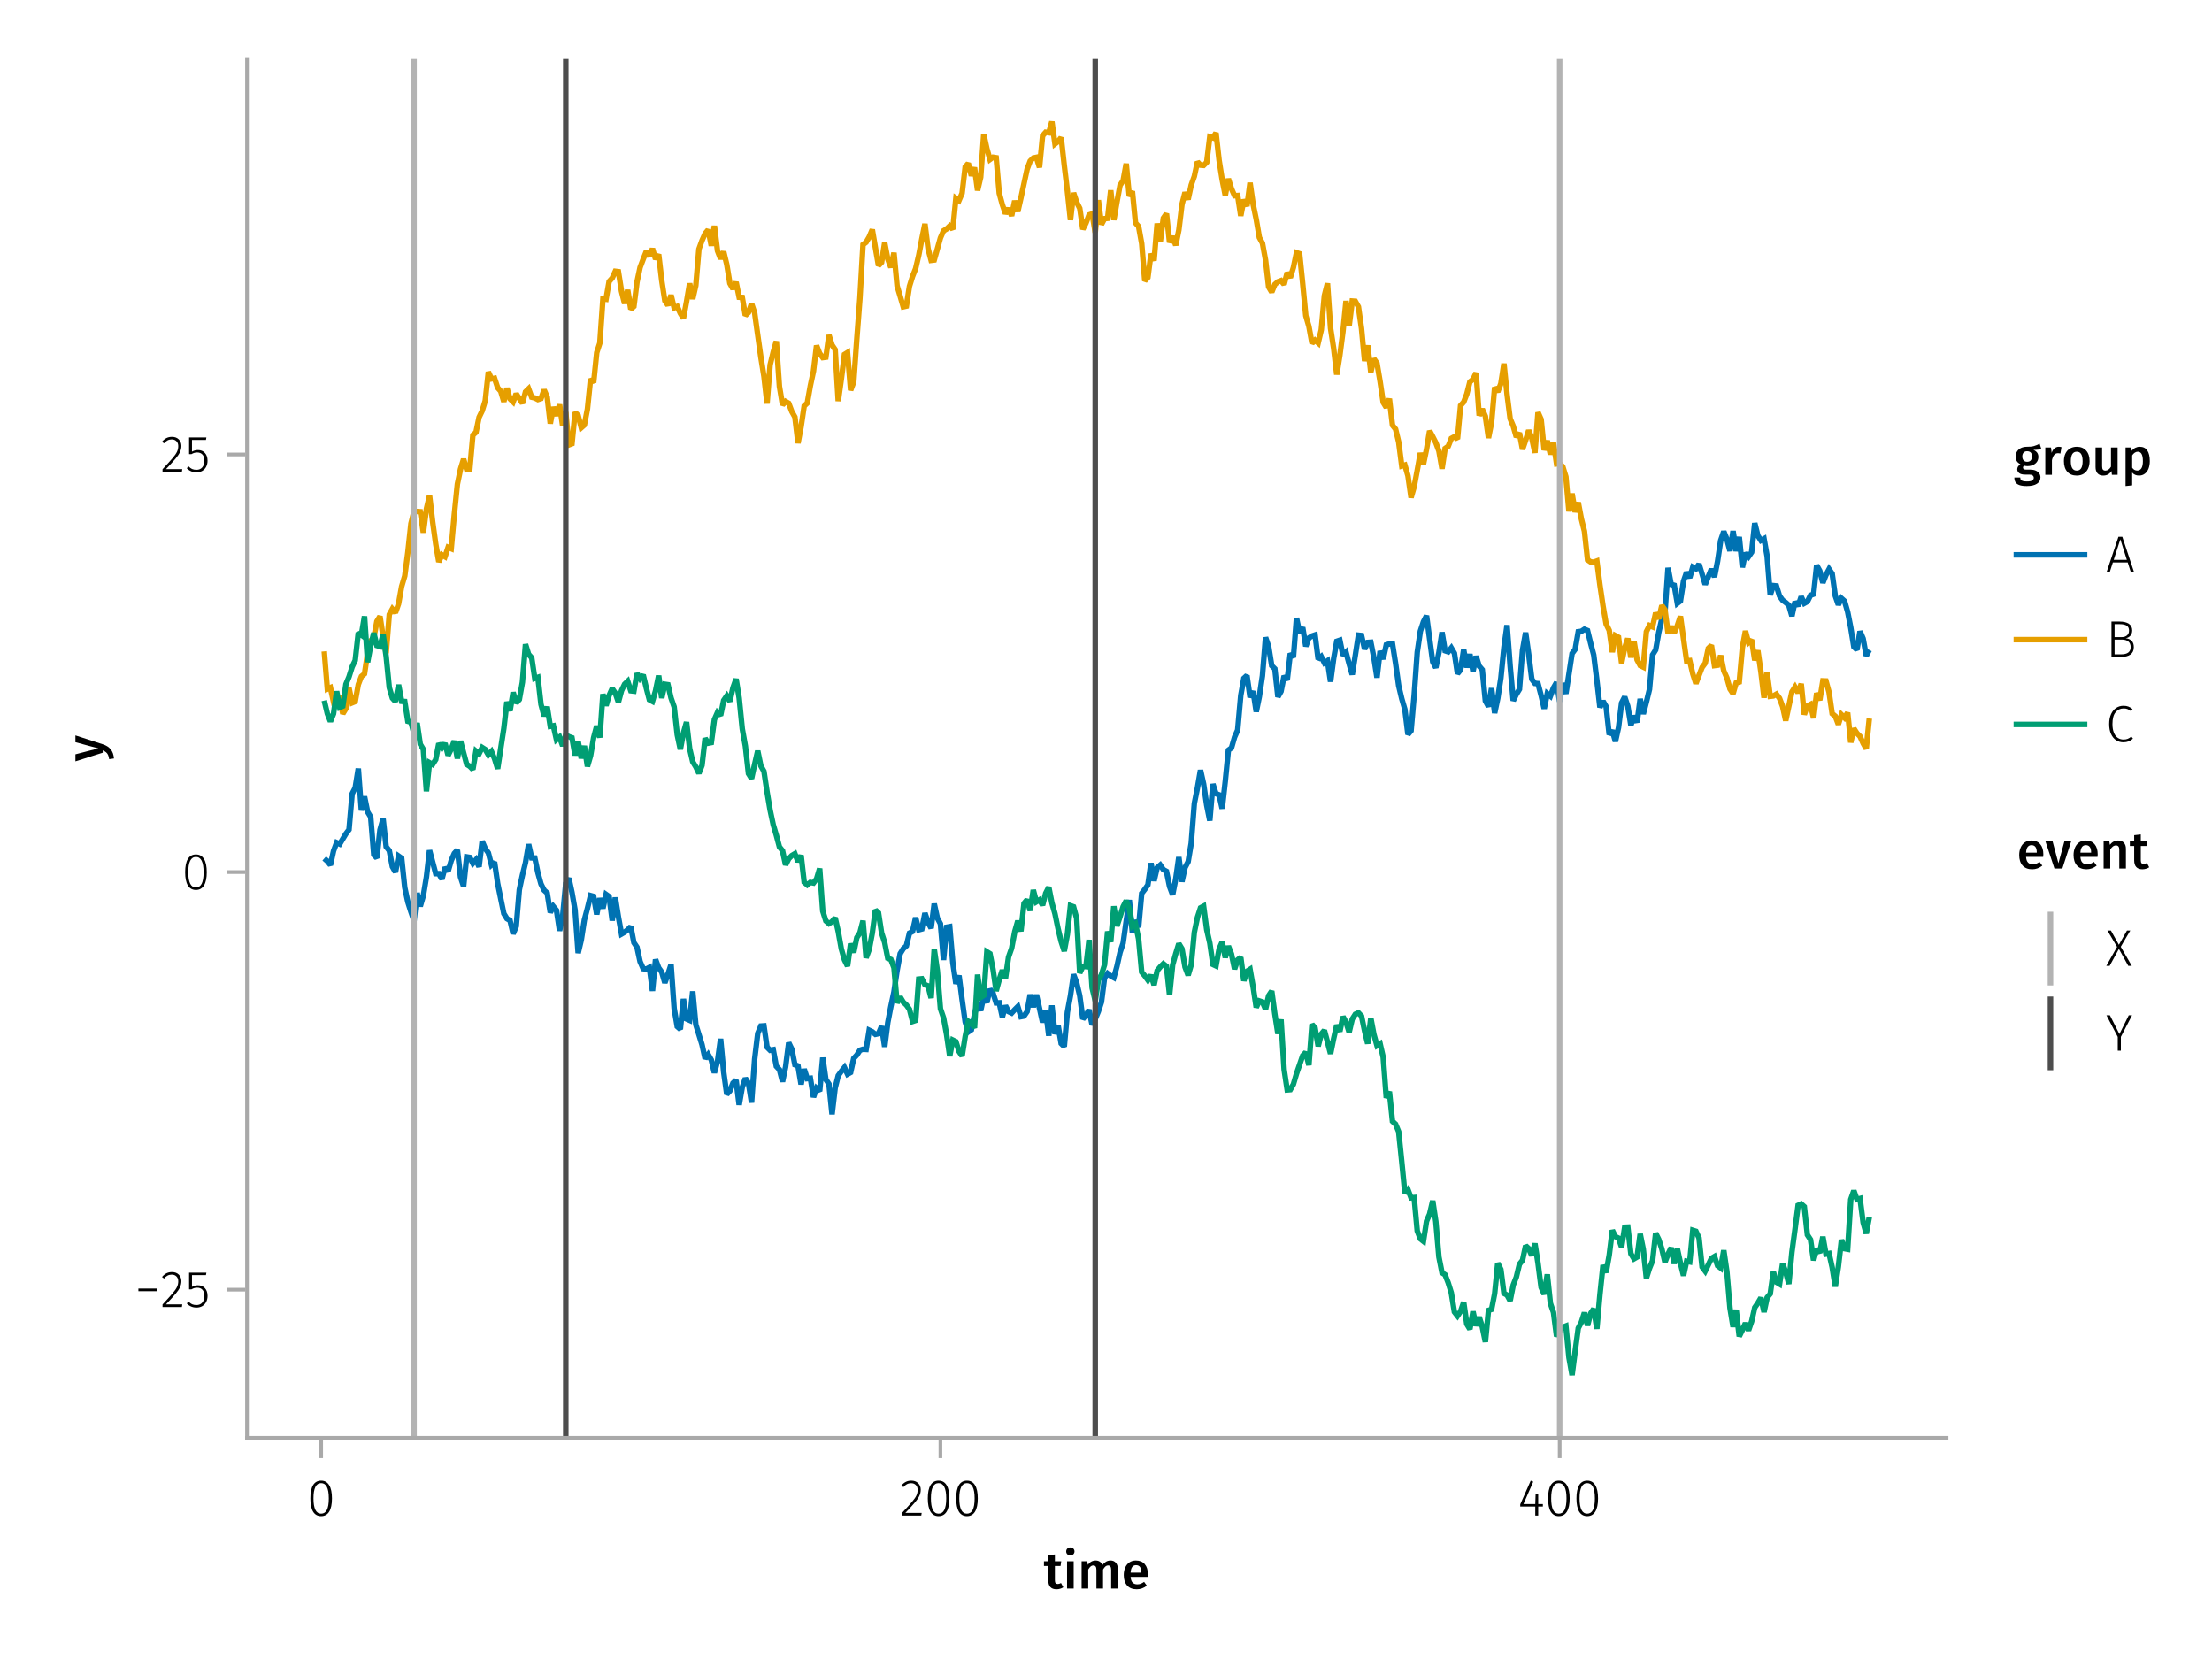<?xml version="1.0" encoding="UTF-8"?>
<svg xmlns="http://www.w3.org/2000/svg" xmlns:xlink="http://www.w3.org/1999/xlink" width="600" height="450" viewBox="0 0 600 450">
<defs>
<g>
<g id="glyph-0-0-f1436cb6">
<path d="M 5.312 -0.344 C 5.051 -0.156 4.758 -0.02 4.438 0.062 C 4.125 0.156 3.797 0.203 3.453 0.203 C 2.723 0.203 2.172 0 1.797 -0.406 C 1.422 -0.812 1.234 -1.414 1.234 -2.219 L 1.234 -6.125 L 0.062 -6.125 L 0.062 -7.406 L 1.234 -7.406 L 1.234 -9.047 L 3.031 -9.25 L 3.031 -7.406 L 4.75 -7.406 L 4.562 -6.125 L 3.031 -6.125 L 3.031 -2.25 C 3.031 -1.883 3.094 -1.625 3.219 -1.469 C 3.344 -1.312 3.539 -1.234 3.812 -1.234 C 4.082 -1.234 4.375 -1.32 4.688 -1.5 Z M 5.312 -0.344 "/>
</g>
<g id="glyph-1-0-f1436cb6">
<path d="M 2.875 -7.406 L 2.875 0 L 1.078 0 L 1.078 -7.406 Z M 1.969 -11.156 C 2.301 -11.156 2.57 -11.051 2.781 -10.844 C 2.988 -10.633 3.094 -10.375 3.094 -10.062 C 3.094 -9.758 2.988 -9.504 2.781 -9.297 C 2.57 -9.086 2.301 -8.984 1.969 -8.984 C 1.633 -8.984 1.363 -9.086 1.156 -9.297 C 0.945 -9.504 0.844 -9.758 0.844 -10.062 C 0.844 -10.375 0.945 -10.633 1.156 -10.844 C 1.363 -11.051 1.633 -11.156 1.969 -11.156 Z M 1.969 -11.156 "/>
</g>
<g id="glyph-2-0-f1436cb6">
<path d="M 8.938 -7.609 C 9.531 -7.609 10.004 -7.406 10.359 -7 C 10.711 -6.594 10.891 -6.047 10.891 -5.359 L 10.891 0 L 9.094 0 L 9.094 -5.078 C 9.094 -5.867 8.82 -6.266 8.281 -6.266 C 8 -6.266 7.75 -6.172 7.531 -5.984 C 7.32 -5.805 7.109 -5.531 6.891 -5.156 L 6.891 0 L 5.094 0 L 5.094 -5.078 C 5.094 -5.867 4.82 -6.266 4.281 -6.266 C 3.988 -6.266 3.734 -6.172 3.516 -5.984 C 3.305 -5.805 3.094 -5.531 2.875 -5.156 L 2.875 0 L 1.078 0 L 1.078 -7.406 L 2.625 -7.406 L 2.766 -6.438 C 3.328 -7.219 4.039 -7.609 4.906 -7.609 C 5.344 -7.609 5.719 -7.5 6.031 -7.281 C 6.344 -7.062 6.566 -6.758 6.703 -6.375 C 7.004 -6.77 7.332 -7.07 7.688 -7.281 C 8.051 -7.5 8.469 -7.609 8.938 -7.609 Z M 8.938 -7.609 "/>
</g>
<g id="glyph-2-1-f1436cb6">
<path d="M 7.156 -3.875 C 7.156 -3.781 7.141 -3.539 7.109 -3.156 L 2.469 -3.156 C 2.52 -2.438 2.703 -1.922 3.016 -1.609 C 3.336 -1.297 3.758 -1.141 4.281 -1.141 C 4.613 -1.141 4.922 -1.191 5.203 -1.297 C 5.492 -1.41 5.801 -1.582 6.125 -1.812 L 6.875 -0.781 C 6.051 -0.125 5.133 0.203 4.125 0.203 C 3 0.203 2.129 -0.141 1.516 -0.828 C 0.91 -1.516 0.609 -2.457 0.609 -3.656 C 0.609 -4.406 0.738 -5.082 1 -5.688 C 1.258 -6.289 1.633 -6.758 2.125 -7.094 C 2.625 -7.438 3.211 -7.609 3.891 -7.609 C 4.93 -7.609 5.734 -7.281 6.297 -6.625 C 6.867 -5.969 7.156 -5.051 7.156 -3.875 Z M 5.375 -4.391 C 5.375 -5.691 4.895 -6.344 3.938 -6.344 C 3.5 -6.344 3.156 -6.18 2.906 -5.859 C 2.656 -5.535 2.508 -5.02 2.469 -4.312 L 5.375 -4.312 Z M 5.375 -4.391 "/>
</g>
<g id="glyph-3-0-f1436cb6">
<path d="M 3.844 -9.469 C 4.812 -9.469 5.539 -9.055 6.031 -8.234 C 6.531 -7.422 6.781 -6.223 6.781 -4.641 C 6.781 -3.078 6.531 -1.883 6.031 -1.062 C 5.531 -0.25 4.801 0.156 3.844 0.156 C 2.883 0.156 2.156 -0.25 1.656 -1.062 C 1.164 -1.883 0.922 -3.082 0.922 -4.656 C 0.922 -6.238 1.164 -7.438 1.656 -8.25 C 2.156 -9.062 2.883 -9.469 3.844 -9.469 Z M 3.844 -8.797 C 2.457 -8.797 1.766 -7.414 1.766 -4.656 C 1.766 -1.895 2.457 -0.516 3.844 -0.516 C 4.531 -0.516 5.047 -0.848 5.391 -1.516 C 5.742 -2.191 5.922 -3.234 5.922 -4.641 C 5.922 -6.055 5.742 -7.102 5.391 -7.781 C 5.047 -8.457 4.531 -8.797 3.844 -8.797 Z M 3.844 -8.797 "/>
</g>
<g id="glyph-4-0-f1436cb6">
<path d="M 3.156 -9.469 C 3.938 -9.469 4.555 -9.238 5.016 -8.781 C 5.484 -8.32 5.719 -7.734 5.719 -7.016 C 5.719 -6.41 5.586 -5.844 5.328 -5.312 C 5.078 -4.781 4.68 -4.195 4.141 -3.562 C 3.609 -2.926 2.742 -1.977 1.547 -0.719 L 5.969 -0.719 L 5.859 0 L 0.609 0 L 0.609 -0.688 C 1.879 -2.051 2.789 -3.062 3.344 -3.719 C 3.906 -4.375 4.301 -4.941 4.531 -5.422 C 4.758 -5.898 4.875 -6.414 4.875 -6.969 C 4.875 -7.52 4.711 -7.957 4.391 -8.281 C 4.066 -8.613 3.641 -8.781 3.109 -8.781 C 2.68 -8.781 2.301 -8.691 1.969 -8.516 C 1.633 -8.336 1.316 -8.07 1.016 -7.719 L 0.469 -8.141 C 0.832 -8.586 1.234 -8.922 1.672 -9.141 C 2.109 -9.359 2.602 -9.469 3.156 -9.469 Z M 3.156 -9.469 "/>
</g>
<g id="glyph-4-1-f1436cb6">
<path d="M 3.844 -9.469 C 4.812 -9.469 5.539 -9.055 6.031 -8.234 C 6.531 -7.422 6.781 -6.223 6.781 -4.641 C 6.781 -3.078 6.531 -1.883 6.031 -1.062 C 5.531 -0.25 4.801 0.156 3.844 0.156 C 2.883 0.156 2.156 -0.25 1.656 -1.062 C 1.164 -1.883 0.922 -3.082 0.922 -4.656 C 0.922 -6.238 1.164 -7.438 1.656 -8.25 C 2.156 -9.062 2.883 -9.469 3.844 -9.469 Z M 3.844 -8.797 C 2.457 -8.797 1.766 -7.414 1.766 -4.656 C 1.766 -1.895 2.457 -0.516 3.844 -0.516 C 4.531 -0.516 5.047 -0.848 5.391 -1.516 C 5.742 -2.191 5.922 -3.234 5.922 -4.641 C 5.922 -6.055 5.742 -7.102 5.391 -7.781 C 5.047 -8.457 4.531 -8.797 3.844 -8.797 Z M 3.844 -8.797 "/>
</g>
<g id="glyph-5-0-f1436cb6">
<path d="M 3.844 -9.469 C 4.812 -9.469 5.539 -9.055 6.031 -8.234 C 6.531 -7.422 6.781 -6.223 6.781 -4.641 C 6.781 -3.078 6.531 -1.883 6.031 -1.062 C 5.531 -0.25 4.801 0.156 3.844 0.156 C 2.883 0.156 2.156 -0.25 1.656 -1.062 C 1.164 -1.883 0.922 -3.082 0.922 -4.656 C 0.922 -6.238 1.164 -7.438 1.656 -8.25 C 2.156 -9.062 2.883 -9.469 3.844 -9.469 Z M 3.844 -8.797 C 2.457 -8.797 1.766 -7.414 1.766 -4.656 C 1.766 -1.895 2.457 -0.516 3.844 -0.516 C 4.531 -0.516 5.047 -0.848 5.391 -1.516 C 5.742 -2.191 5.922 -3.234 5.922 -4.641 C 5.922 -6.055 5.742 -7.102 5.391 -7.781 C 5.047 -8.457 4.531 -8.797 3.844 -8.797 Z M 3.844 -8.797 "/>
</g>
<g id="glyph-6-0-f1436cb6">
<path d="M 6.766 -3.125 L 6.766 -2.453 L 5.5 -2.453 L 5.5 0 L 4.703 0 L 4.703 -2.453 L 0.625 -2.453 L 0.625 -3.047 L 3.469 -9.469 L 4.156 -9.188 L 1.5 -3.125 L 4.703 -3.125 L 4.797 -5.859 L 5.5 -5.859 L 5.5 -3.125 Z M 6.766 -3.125 "/>
</g>
<g id="glyph-6-1-f1436cb6">
<path d="M 3.844 -9.469 C 4.812 -9.469 5.539 -9.055 6.031 -8.234 C 6.531 -7.422 6.781 -6.223 6.781 -4.641 C 6.781 -3.078 6.531 -1.883 6.031 -1.062 C 5.531 -0.25 4.801 0.156 3.844 0.156 C 2.883 0.156 2.156 -0.25 1.656 -1.062 C 1.164 -1.883 0.922 -3.082 0.922 -4.656 C 0.922 -6.238 1.164 -7.438 1.656 -8.25 C 2.156 -9.062 2.883 -9.469 3.844 -9.469 Z M 3.844 -8.797 C 2.457 -8.797 1.766 -7.414 1.766 -4.656 C 1.766 -1.895 2.457 -0.516 3.844 -0.516 C 4.531 -0.516 5.047 -0.848 5.391 -1.516 C 5.742 -2.191 5.922 -3.234 5.922 -4.641 C 5.922 -6.055 5.742 -7.102 5.391 -7.781 C 5.047 -8.457 4.531 -8.797 3.844 -8.797 Z M 3.844 -8.797 "/>
</g>
<g id="glyph-6-2-f1436cb6">
<path d="M 7.125 -9.594 L 4.094 -3.75 L 4.094 0 L 3.25 0 L 3.25 -3.734 L 0.188 -9.594 L 1.125 -9.594 L 3.703 -4.5 L 6.234 -9.594 Z M 7.125 -9.594 "/>
</g>
<g id="glyph-7-0-f1436cb6">
<path d="M 0.031 -4.656 C 0.945 -4.363 1.656 -3.91 2.156 -3.297 C 2.664 -2.691 2.961 -1.863 3.047 -0.812 L 1.75 -0.625 C 1.676 -1.113 1.57 -1.504 1.438 -1.797 C 1.301 -2.086 1.117 -2.32 0.891 -2.5 C 0.672 -2.676 0.375 -2.844 0 -3 L 0 -2.375 L -7.406 -0.031 L -7.406 -1.938 L -1.188 -3.547 L -7.406 -5.219 L -7.406 -7.062 Z M 0.031 -4.656 "/>
</g>
<g id="glyph-8-0-f1436cb6">
<path d="M 0.969 -4.281 L 0.969 -5 L 5.938 -5 L 5.938 -4.281 Z M 0.969 -4.281 "/>
</g>
<g id="glyph-8-1-f1436cb6">
<path d="M 3.156 -9.469 C 3.938 -9.469 4.555 -9.238 5.016 -8.781 C 5.484 -8.32 5.719 -7.734 5.719 -7.016 C 5.719 -6.41 5.586 -5.844 5.328 -5.312 C 5.078 -4.781 4.68 -4.195 4.141 -3.562 C 3.609 -2.926 2.742 -1.977 1.547 -0.719 L 5.969 -0.719 L 5.859 0 L 0.609 0 L 0.609 -0.688 C 1.879 -2.051 2.789 -3.062 3.344 -3.719 C 3.906 -4.375 4.301 -4.941 4.531 -5.422 C 4.758 -5.898 4.875 -6.414 4.875 -6.969 C 4.875 -7.52 4.711 -7.957 4.391 -8.281 C 4.066 -8.613 3.641 -8.781 3.109 -8.781 C 2.68 -8.781 2.301 -8.691 1.969 -8.516 C 1.633 -8.336 1.316 -8.07 1.016 -7.719 L 0.469 -8.141 C 0.832 -8.586 1.234 -8.922 1.672 -9.141 C 2.109 -9.359 2.602 -9.469 3.156 -9.469 Z M 3.156 -9.469 "/>
</g>
<g id="glyph-8-2-f1436cb6">
<path d="M 5.672 -8.641 L 1.891 -8.641 L 1.891 -5.453 C 2.398 -5.742 2.93 -5.891 3.484 -5.891 C 4.285 -5.891 4.922 -5.629 5.391 -5.109 C 5.867 -4.598 6.109 -3.895 6.109 -3 C 6.109 -2.395 5.984 -1.848 5.734 -1.359 C 5.484 -0.879 5.129 -0.504 4.672 -0.234 C 4.223 0.023 3.703 0.156 3.109 0.156 C 2.066 0.156 1.188 -0.219 0.469 -0.969 L 0.984 -1.453 C 1.273 -1.141 1.586 -0.906 1.922 -0.75 C 2.266 -0.602 2.66 -0.531 3.109 -0.531 C 3.773 -0.531 4.297 -0.75 4.672 -1.188 C 5.055 -1.633 5.25 -2.242 5.25 -3.016 C 5.25 -3.754 5.07 -4.305 4.719 -4.672 C 4.375 -5.047 3.898 -5.234 3.297 -5.234 C 3.004 -5.234 2.742 -5.195 2.516 -5.125 C 2.285 -5.062 2.031 -4.945 1.75 -4.781 L 1.109 -4.781 L 1.109 -9.312 L 5.797 -9.312 Z M 5.672 -8.641 "/>
</g>
<g id="glyph-8-3-f1436cb6">
<path d="M 3.844 -9.469 C 4.812 -9.469 5.539 -9.055 6.031 -8.234 C 6.531 -7.422 6.781 -6.223 6.781 -4.641 C 6.781 -3.078 6.531 -1.883 6.031 -1.062 C 5.531 -0.25 4.801 0.156 3.844 0.156 C 2.883 0.156 2.156 -0.25 1.656 -1.062 C 1.164 -1.883 0.922 -3.082 0.922 -4.656 C 0.922 -6.238 1.164 -7.438 1.656 -8.25 C 2.156 -9.062 2.883 -9.469 3.844 -9.469 Z M 3.844 -8.797 C 2.457 -8.797 1.766 -7.414 1.766 -4.656 C 1.766 -1.895 2.457 -0.516 3.844 -0.516 C 4.531 -0.516 5.047 -0.848 5.391 -1.516 C 5.742 -2.191 5.922 -3.234 5.922 -4.641 C 5.922 -6.055 5.742 -7.102 5.391 -7.781 C 5.047 -8.457 4.531 -8.797 3.844 -8.797 Z M 3.844 -8.797 "/>
</g>
<g id="glyph-9-0-f1436cb6">
<path d="M 3.156 -9.469 C 3.938 -9.469 4.555 -9.238 5.016 -8.781 C 5.484 -8.32 5.719 -7.734 5.719 -7.016 C 5.719 -6.41 5.586 -5.844 5.328 -5.312 C 5.078 -4.781 4.68 -4.195 4.141 -3.562 C 3.609 -2.926 2.742 -1.977 1.547 -0.719 L 5.969 -0.719 L 5.859 0 L 0.609 0 L 0.609 -0.688 C 1.879 -2.051 2.789 -3.062 3.344 -3.719 C 3.906 -4.375 4.301 -4.941 4.531 -5.422 C 4.758 -5.898 4.875 -6.414 4.875 -6.969 C 4.875 -7.52 4.711 -7.957 4.391 -8.281 C 4.066 -8.613 3.641 -8.781 3.109 -8.781 C 2.68 -8.781 2.301 -8.691 1.969 -8.516 C 1.633 -8.336 1.316 -8.07 1.016 -7.719 L 0.469 -8.141 C 0.832 -8.586 1.234 -8.922 1.672 -9.141 C 2.109 -9.359 2.602 -9.469 3.156 -9.469 Z M 3.156 -9.469 "/>
</g>
<g id="glyph-9-1-f1436cb6">
<path d="M 5.672 -8.641 L 1.891 -8.641 L 1.891 -5.453 C 2.398 -5.742 2.93 -5.891 3.484 -5.891 C 4.285 -5.891 4.922 -5.629 5.391 -5.109 C 5.867 -4.598 6.109 -3.895 6.109 -3 C 6.109 -2.395 5.984 -1.848 5.734 -1.359 C 5.484 -0.879 5.129 -0.504 4.672 -0.234 C 4.223 0.023 3.703 0.156 3.109 0.156 C 2.066 0.156 1.188 -0.219 0.469 -0.969 L 0.984 -1.453 C 1.273 -1.141 1.586 -0.906 1.922 -0.75 C 2.266 -0.602 2.66 -0.531 3.109 -0.531 C 3.773 -0.531 4.297 -0.75 4.672 -1.188 C 5.055 -1.633 5.25 -2.242 5.25 -3.016 C 5.25 -3.754 5.07 -4.305 4.719 -4.672 C 4.375 -5.047 3.898 -5.234 3.297 -5.234 C 3.004 -5.234 2.742 -5.195 2.516 -5.125 C 2.285 -5.062 2.031 -4.945 1.75 -4.781 L 1.109 -4.781 L 1.109 -9.312 L 5.797 -9.312 Z M 5.672 -8.641 "/>
</g>
<g id="glyph-10-0-f1436cb6">
<path d="M 7.516 -7.016 C 7.035 -6.848 6.32 -6.766 5.375 -6.766 C 5.832 -6.555 6.172 -6.301 6.391 -6 C 6.609 -5.695 6.719 -5.316 6.719 -4.859 C 6.719 -4.367 6.598 -3.938 6.359 -3.562 C 6.117 -3.195 5.77 -2.906 5.312 -2.688 C 4.863 -2.469 4.336 -2.359 3.734 -2.359 C 3.398 -2.359 3.109 -2.398 2.859 -2.484 C 2.648 -2.336 2.547 -2.156 2.547 -1.938 C 2.547 -1.582 2.844 -1.406 3.438 -1.406 L 4.578 -1.406 C 5.117 -1.406 5.594 -1.316 6 -1.141 C 6.406 -0.961 6.719 -0.711 6.938 -0.391 C 7.164 -0.078 7.281 0.281 7.281 0.688 C 7.281 1.438 6.961 2.016 6.328 2.422 C 5.691 2.836 4.773 3.047 3.578 3.047 C 2.723 3.047 2.051 2.957 1.562 2.781 C 1.07 2.602 0.723 2.348 0.516 2.016 C 0.305 1.68 0.203 1.254 0.203 0.734 L 1.812 0.734 C 1.812 0.992 1.859 1.195 1.953 1.344 C 2.055 1.488 2.238 1.598 2.5 1.672 C 2.758 1.754 3.129 1.797 3.609 1.797 C 4.297 1.797 4.773 1.707 5.047 1.531 C 5.328 1.363 5.469 1.125 5.469 0.812 C 5.469 0.531 5.359 0.312 5.141 0.156 C 4.93 0.008 4.625 -0.062 4.219 -0.062 L 3.094 -0.062 C 2.395 -0.062 1.867 -0.195 1.516 -0.469 C 1.16 -0.738 0.984 -1.082 0.984 -1.5 C 0.984 -1.758 1.055 -2.008 1.203 -2.25 C 1.359 -2.5 1.57 -2.707 1.844 -2.875 C 1.395 -3.102 1.066 -3.383 0.859 -3.719 C 0.648 -4.062 0.547 -4.473 0.547 -4.953 C 0.547 -5.484 0.676 -5.945 0.938 -6.344 C 1.195 -6.75 1.555 -7.062 2.016 -7.281 C 2.484 -7.5 3.016 -7.609 3.609 -7.609 C 4.391 -7.598 5.02 -7.66 5.5 -7.797 C 5.988 -7.93 6.508 -8.145 7.062 -8.438 Z M 3.641 -6.391 C 3.234 -6.391 2.914 -6.258 2.688 -6 C 2.469 -5.75 2.359 -5.41 2.359 -4.984 C 2.359 -4.535 2.473 -4.18 2.703 -3.922 C 2.93 -3.66 3.254 -3.531 3.672 -3.531 C 4.098 -3.531 4.422 -3.656 4.641 -3.906 C 4.867 -4.164 4.984 -4.531 4.984 -5 C 4.984 -5.926 4.535 -6.391 3.641 -6.391 Z M 3.641 -6.391 "/>
</g>
<g id="glyph-10-1-f1436cb6">
<path d="M 7 0 L 5.453 0 L 5.344 -1.031 C 5.07 -0.613 4.754 -0.301 4.391 -0.094 C 4.023 0.102 3.586 0.203 3.078 0.203 C 2.422 0.203 1.91 0 1.547 -0.406 C 1.191 -0.812 1.016 -1.375 1.016 -2.094 L 1.016 -7.406 L 2.797 -7.406 L 2.797 -2.312 C 2.797 -1.895 2.867 -1.594 3.016 -1.406 C 3.16 -1.227 3.391 -1.141 3.703 -1.141 C 4.273 -1.141 4.773 -1.492 5.203 -2.203 L 5.203 -7.406 L 7 -7.406 Z M 7 0 "/>
</g>
<g id="glyph-11-0-f1436cb6">
<path d="M 4.734 -7.609 C 5.004 -7.609 5.25 -7.57 5.469 -7.5 L 5.172 -5.766 C 4.941 -5.828 4.723 -5.859 4.516 -5.859 C 4.066 -5.859 3.719 -5.695 3.469 -5.375 C 3.219 -5.062 3.02 -4.586 2.875 -3.953 L 2.875 0 L 1.078 0 L 1.078 -7.406 L 2.625 -7.406 L 2.797 -5.953 C 2.973 -6.484 3.227 -6.891 3.562 -7.172 C 3.906 -7.461 4.297 -7.609 4.734 -7.609 Z M 4.734 -7.609 "/>
</g>
<g id="glyph-11-1-f1436cb6">
<path d="M 4.906 -7.609 C 5.844 -7.609 6.535 -7.27 6.984 -6.594 C 7.43 -5.914 7.656 -4.957 7.656 -3.719 C 7.656 -2.957 7.539 -2.281 7.312 -1.688 C 7.082 -1.094 6.742 -0.629 6.297 -0.297 C 5.859 0.035 5.336 0.203 4.734 0.203 C 3.953 0.203 3.332 -0.066 2.875 -0.609 L 2.875 2.859 L 1.078 3.047 L 1.078 -7.406 L 2.641 -7.406 L 2.75 -6.5 C 3.031 -6.875 3.359 -7.148 3.734 -7.328 C 4.109 -7.516 4.5 -7.609 4.906 -7.609 Z M 4.234 -1.156 C 5.266 -1.156 5.781 -2.004 5.781 -3.703 C 5.781 -4.609 5.66 -5.258 5.422 -5.656 C 5.191 -6.062 4.844 -6.266 4.375 -6.266 C 4.082 -6.266 3.805 -6.172 3.547 -5.984 C 3.285 -5.805 3.062 -5.566 2.875 -5.266 L 2.875 -1.938 C 3.219 -1.414 3.672 -1.156 4.234 -1.156 Z M 4.234 -1.156 "/>
</g>
<g id="glyph-12-0-f1436cb6">
<path d="M 4.109 -7.609 C 5.191 -7.609 6.039 -7.258 6.656 -6.562 C 7.27 -5.875 7.578 -4.922 7.578 -3.703 C 7.578 -2.93 7.438 -2.25 7.156 -1.656 C 6.875 -1.062 6.473 -0.602 5.953 -0.281 C 5.43 0.039 4.812 0.203 4.094 0.203 C 3 0.203 2.145 -0.141 1.531 -0.828 C 0.914 -1.523 0.609 -2.484 0.609 -3.703 C 0.609 -4.484 0.742 -5.164 1.016 -5.75 C 1.297 -6.344 1.703 -6.801 2.234 -7.125 C 2.766 -7.445 3.391 -7.609 4.109 -7.609 Z M 4.109 -6.266 C 3.023 -6.266 2.484 -5.41 2.484 -3.703 C 2.484 -2.828 2.617 -2.18 2.891 -1.766 C 3.16 -1.348 3.562 -1.141 4.094 -1.141 C 4.625 -1.141 5.02 -1.348 5.281 -1.766 C 5.551 -2.191 5.688 -2.836 5.688 -3.703 C 5.688 -4.578 5.551 -5.223 5.281 -5.641 C 5.02 -6.055 4.629 -6.266 4.109 -6.266 Z M 4.109 -6.266 "/>
</g>
<g id="glyph-13-0-f1436cb6">
<path d="M 6.797 0 L 5.953 -2.625 L 1.922 -2.625 L 1.078 0 L 0.219 0 L 3.438 -9.594 L 4.484 -9.594 L 7.672 0 Z M 2.156 -3.328 L 5.719 -3.328 L 3.953 -8.906 Z M 2.156 -3.328 "/>
</g>
<g id="glyph-13-1-f1436cb6">
<path d="M 5.406 -5.078 C 6.062 -5.004 6.594 -4.773 7 -4.391 C 7.406 -4.004 7.609 -3.426 7.609 -2.656 C 7.609 -1.758 7.305 -1.094 6.703 -0.656 C 6.098 -0.219 5.254 0 4.172 0 L 1.547 0 L 1.547 -9.594 L 3.703 -9.594 C 4.805 -9.594 5.66 -9.391 6.266 -8.984 C 6.867 -8.586 7.172 -7.992 7.172 -7.203 C 7.172 -6.609 7.008 -6.129 6.688 -5.766 C 6.363 -5.398 5.938 -5.172 5.406 -5.078 Z M 2.391 -8.891 L 2.391 -5.375 L 4.328 -5.375 C 4.922 -5.375 5.398 -5.531 5.766 -5.844 C 6.129 -6.156 6.312 -6.586 6.312 -7.141 C 6.312 -7.766 6.098 -8.211 5.672 -8.484 C 5.254 -8.754 4.625 -8.891 3.781 -8.891 Z M 4.172 -0.703 C 5.891 -0.703 6.75 -1.352 6.75 -2.656 C 6.75 -3.352 6.535 -3.867 6.109 -4.203 C 5.68 -4.535 5.117 -4.703 4.422 -4.703 L 2.391 -4.703 L 2.391 -0.703 Z M 4.172 -0.703 "/>
</g>
<g id="glyph-13-2-f1436cb6">
<path d="M 4.797 -9.75 C 5.328 -9.75 5.773 -9.676 6.141 -9.531 C 6.516 -9.383 6.891 -9.16 7.266 -8.859 L 6.812 -8.297 C 6.488 -8.555 6.176 -8.742 5.875 -8.859 C 5.582 -8.973 5.242 -9.031 4.859 -9.031 C 3.953 -9.031 3.219 -8.68 2.656 -7.984 C 2.094 -7.297 1.812 -6.234 1.812 -4.797 C 1.812 -3.867 1.941 -3.086 2.203 -2.453 C 2.461 -1.816 2.816 -1.348 3.266 -1.047 C 3.723 -0.742 4.238 -0.594 4.812 -0.594 C 5.27 -0.594 5.656 -0.66 5.969 -0.797 C 6.289 -0.93 6.613 -1.129 6.938 -1.391 L 7.375 -0.844 C 6.676 -0.176 5.812 0.156 4.781 0.156 C 4.039 0.156 3.379 -0.035 2.797 -0.422 C 2.211 -0.805 1.754 -1.367 1.422 -2.109 C 1.086 -2.848 0.922 -3.742 0.922 -4.797 C 0.922 -5.859 1.094 -6.758 1.438 -7.5 C 1.781 -8.238 2.242 -8.797 2.828 -9.172 C 3.41 -9.555 4.066 -9.75 4.797 -9.75 Z M 4.797 -9.75 "/>
</g>
<g id="glyph-13-3-f1436cb6">
<path d="M 4.062 -5.188 L 7.062 0 L 6.109 0 L 3.562 -4.609 L 1.047 0 L 0.141 0 L 3.062 -5.156 L 0.438 -9.594 L 1.391 -9.594 L 3.562 -5.719 L 5.75 -9.594 L 6.656 -9.594 Z M 4.062 -5.188 "/>
</g>
<g id="glyph-14-0-f1436cb6">
<path d="M 7.156 -3.875 C 7.156 -3.781 7.141 -3.539 7.109 -3.156 L 2.469 -3.156 C 2.52 -2.438 2.703 -1.922 3.016 -1.609 C 3.336 -1.297 3.758 -1.141 4.281 -1.141 C 4.613 -1.141 4.922 -1.191 5.203 -1.297 C 5.492 -1.41 5.801 -1.582 6.125 -1.812 L 6.875 -0.781 C 6.051 -0.125 5.133 0.203 4.125 0.203 C 3 0.203 2.129 -0.141 1.516 -0.828 C 0.91 -1.516 0.609 -2.457 0.609 -3.656 C 0.609 -4.406 0.738 -5.082 1 -5.688 C 1.258 -6.289 1.633 -6.758 2.125 -7.094 C 2.625 -7.438 3.211 -7.609 3.891 -7.609 C 4.93 -7.609 5.734 -7.281 6.297 -6.625 C 6.867 -5.969 7.156 -5.051 7.156 -3.875 Z M 5.375 -4.391 C 5.375 -5.691 4.895 -6.344 3.938 -6.344 C 3.5 -6.344 3.156 -6.18 2.906 -5.859 C 2.656 -5.535 2.508 -5.02 2.469 -4.312 L 5.375 -4.312 Z M 5.375 -4.391 "/>
</g>
<g id="glyph-14-1-f1436cb6">
<path d="M 7.031 -7.406 L 4.625 0 L 2.484 0 L 0.031 -7.406 L 1.969 -7.406 L 3.562 -1.438 L 5.188 -7.406 Z M 7.031 -7.406 "/>
</g>
<g id="glyph-14-2-f1436cb6">
<path d="M 5.312 -0.344 C 5.051 -0.156 4.758 -0.02 4.438 0.062 C 4.125 0.156 3.797 0.203 3.453 0.203 C 2.723 0.203 2.172 0 1.797 -0.406 C 1.422 -0.812 1.234 -1.414 1.234 -2.219 L 1.234 -6.125 L 0.062 -6.125 L 0.062 -7.406 L 1.234 -7.406 L 1.234 -9.047 L 3.031 -9.25 L 3.031 -7.406 L 4.75 -7.406 L 4.562 -6.125 L 3.031 -6.125 L 3.031 -2.25 C 3.031 -1.883 3.094 -1.625 3.219 -1.469 C 3.344 -1.312 3.539 -1.234 3.812 -1.234 C 4.082 -1.234 4.375 -1.32 4.688 -1.5 Z M 5.312 -0.344 "/>
</g>
<g id="glyph-15-0-f1436cb6">
<path d="M 5.031 -7.609 C 5.688 -7.609 6.195 -7.41 6.562 -7.016 C 6.938 -6.617 7.125 -6.066 7.125 -5.359 L 7.125 0 L 5.328 0 L 5.328 -5.078 C 5.328 -5.516 5.25 -5.82 5.094 -6 C 4.945 -6.176 4.723 -6.266 4.422 -6.266 C 4.117 -6.266 3.844 -6.172 3.594 -5.984 C 3.344 -5.797 3.102 -5.52 2.875 -5.156 L 2.875 0 L 1.078 0 L 1.078 -7.406 L 2.625 -7.406 L 2.766 -6.438 C 3.379 -7.219 4.133 -7.609 5.031 -7.609 Z M 5.031 -7.609 "/>
</g>
</g>
<clipPath id="clip-0-f1436cb6">
<path clip-rule="nonzero" d="M 111 16 L 114 16 L 114 390 L 111 390 Z M 111 16 "/>
</clipPath>
<clipPath id="clip-1-f1436cb6">
<path clip-rule="nonzero" d="M 422 16 L 424 16 L 424 390 L 422 390 Z M 422 16 "/>
</clipPath>
<clipPath id="clip-2-f1436cb6">
<path clip-rule="nonzero" d="M 152 16 L 155 16 L 155 390 L 152 390 Z M 152 16 "/>
</clipPath>
<clipPath id="clip-3-f1436cb6">
<path clip-rule="nonzero" d="M 296 16 L 298 16 L 298 390 L 296 390 Z M 296 16 "/>
</clipPath>
</defs>
<rect x="-60" y="-45" width="720" height="540" fill="rgb(100%, 100%, 100%)" fill-opacity="1"/>
<path fill-rule="nonzero" fill="rgb(100%, 100%, 100%)" fill-opacity="1" d="M 67 390 L 528 390 L 528 16 L 67 16 Z M 67 390 "/>
<g fill="rgb(0%, 0%, 0%)" fill-opacity="1">
<use xlink:href="#glyph-0-0-f1436cb6" x="283.108" y="430.89"/>
</g>
<g fill="rgb(0%, 0%, 0%)" fill-opacity="1">
<use xlink:href="#glyph-1-0-f1436cb6" x="288.358" y="430.89"/>
</g>
<g fill="rgb(0%, 0%, 0%)" fill-opacity="1">
<use xlink:href="#glyph-2-0-f1436cb6" x="292.306" y="430.89"/>
</g>
<g fill="rgb(0%, 0%, 0%)" fill-opacity="1">
<use xlink:href="#glyph-2-1-f1436cb6" x="304.206" y="430.89"/>
</g>
<g fill="rgb(0%, 0%, 0%)" fill-opacity="1">
<use xlink:href="#glyph-3-0-f1436cb6" x="83.265" y="411.09"/>
</g>
<g fill="rgb(0%, 0%, 0%)" fill-opacity="1">
<use xlink:href="#glyph-4-0-f1436cb6" x="244.034" y="411.09"/>
</g>
<g fill="rgb(0%, 0%, 0%)" fill-opacity="1">
<use xlink:href="#glyph-5-0-f1436cb6" x="250.74" y="411.09"/>
</g>
<g fill="rgb(0%, 0%, 0%)" fill-opacity="1">
<use xlink:href="#glyph-4-1-f1436cb6" x="258.44" y="411.09"/>
</g>
<g fill="rgb(0%, 0%, 0%)" fill-opacity="1">
<use xlink:href="#glyph-6-0-f1436cb6" x="411.733" y="411.09"/>
</g>
<g fill="rgb(0%, 0%, 0%)" fill-opacity="1">
<use xlink:href="#glyph-6-1-f1436cb6" x="418.985" y="411.09"/>
</g>
<g fill="rgb(0%, 0%, 0%)" fill-opacity="1">
<use xlink:href="#glyph-6-1-f1436cb6" x="426.685" y="411.09"/>
</g>
<g fill="rgb(0%, 0%, 0%)" fill-opacity="1">
<use xlink:href="#glyph-7-0-f1436cb6" x="27.864" y="206.542"/>
</g>
<g fill="rgb(0%, 0%, 0%)" fill-opacity="1">
<use xlink:href="#glyph-8-0-f1436cb6" x="36.574" y="354.52"/>
</g>
<g fill="rgb(0%, 0%, 0%)" fill-opacity="1">
<use xlink:href="#glyph-8-1-f1436cb6" x="43.476" y="354.52"/>
</g>
<g fill="rgb(0%, 0%, 0%)" fill-opacity="1">
<use xlink:href="#glyph-8-2-f1436cb6" x="50.182" y="354.52"/>
</g>
<g fill="rgb(0%, 0%, 0%)" fill-opacity="1">
<use xlink:href="#glyph-8-3-f1436cb6" x="49.3" y="241.242"/>
</g>
<g fill="rgb(0%, 0%, 0%)" fill-opacity="1">
<use xlink:href="#glyph-9-0-f1436cb6" x="43.476" y="127.964"/>
</g>
<g fill="rgb(0%, 0%, 0%)" fill-opacity="1">
<use xlink:href="#glyph-9-1-f1436cb6" x="50.182" y="127.964"/>
</g>
<path fill="none" stroke-width="1.5" stroke-linecap="butt" stroke-linejoin="miter" stroke="rgb(0%, 44.706%, 69.804%)" stroke-opacity="1" stroke-miterlimit="2" d="M 87.953 232.855 L 88.793 233.598 L 89.633 234.641 L 90.473 230.816 L 91.312 228.559 L 92.152 228.938 L 92.992 227.543 L 93.832 226.152 L 94.672 225.043 L 95.512 215.336 L 96.352 213.688 L 97.191 208.465 L 98.031 219.832 L 98.871 216.062 L 99.711 220.215 L 100.551 221.594 L 101.391 231.879 L 102.23 232.727 L 103.07 225.102 L 103.91 222.105 L 104.75 229.668 L 105.59 230.734 L 106.43 235.07 L 107.27 236.57 L 108.109 232.203 L 108.949 232.793 L 109.789 240.742 L 110.629 244.668 L 111.469 247.328 L 112.309 249.762 L 113.152 242.219 L 113.992 245.832 L 114.832 242.945 L 115.672 237.875 L 116.512 230.656 L 117.352 233.801 L 118.191 236.977 L 119.031 236.969 L 119.871 238.473 L 120.711 235.289 L 121.551 236.344 L 122.391 233.441 L 123.23 231.496 L 124.07 230.578 L 124.91 237.871 L 125.75 240.43 L 126.59 232.434 L 127.43 232.578 L 128.27 234.18 L 129.109 233.207 L 129.949 235.109 L 130.789 228.184 L 131.629 230.145 L 132.469 231.348 L 133.309 234.598 L 134.148 233.84 L 134.988 239.625 L 135.828 243.73 L 136.668 247.805 L 137.508 249.18 L 138.348 249.664 L 139.188 253.297 L 140.027 251.266 L 140.867 241.34 L 141.707 237.398 L 142.547 233.98 L 143.387 229 L 144.227 232.699 L 145.066 232.73 L 145.906 236.738 L 146.746 239.781 L 147.586 241.461 L 148.426 242.23 L 149.266 247.504 L 150.105 245.875 L 150.945 246.902 L 151.785 252.461 L 152.625 248.465 L 153.465 239.605 L 154.305 238.215 L 155.145 242.074 L 155.984 246.848 L 156.824 258.52 L 157.664 254.977 L 158.504 249.535 L 159.344 246.375 L 160.184 242.922 L 161.023 243.152 L 161.863 248.031 L 162.703 243.652 L 163.543 246.391 L 164.383 242.605 L 165.223 243.199 L 166.062 249.703 L 166.902 243.445 L 167.742 248.711 L 168.582 253.332 L 169.422 252.848 L 170.262 252.191 L 171.102 251.332 L 171.941 255.672 L 172.781 256.938 L 173.621 260.828 L 174.461 262.746 L 175.301 262.859 L 176.141 262.418 L 176.98 268.789 L 177.82 260.25 L 178.66 262.508 L 179.5 263.688 L 180.34 266.586 L 181.18 264.246 L 182.02 261.652 L 182.859 273.52 L 183.699 278.438 L 184.539 279.168 L 185.379 270.953 L 186.219 276.387 L 187.059 276.754 L 187.898 268.906 L 188.738 277.926 L 189.578 280.617 L 190.418 283.352 L 191.258 287.148 L 192.098 286.031 L 192.938 287.5 L 193.777 290.996 L 194.617 287.934 L 195.457 281.777 L 196.297 290.793 L 197.137 296.84 L 197.977 295.918 L 198.816 293.785 L 199.656 293 L 200.496 299.691 L 201.336 294.914 L 202.176 292.473 L 203.016 293.82 L 203.855 299.082 L 204.695 287.312 L 205.535 280.309 L 206.375 278.32 L 207.215 278.262 L 208.055 284.039 L 208.895 284.883 L 209.734 284.727 L 210.574 289.227 L 211.414 290.129 L 212.254 293.406 L 213.094 289.395 L 213.934 282.836 L 214.773 284.566 L 215.613 288.812 L 216.453 289.129 L 217.293 294.129 L 218.133 290 L 218.973 292.574 L 219.812 292.48 L 220.652 297.605 L 221.492 295.203 L 222.332 295.992 L 223.172 286.883 L 224.012 292.816 L 224.852 294.039 L 225.691 302.254 L 226.531 295.117 L 227.371 291.754 L 228.211 290.598 L 229.051 289.543 L 229.891 291.359 L 230.73 290.898 L 231.57 287.098 L 232.41 286.184 L 233.25 284.879 L 234.09 284.605 L 234.93 284.656 L 235.77 279.461 L 236.609 279.867 L 237.449 280.559 L 238.289 280.375 L 239.129 278.371 L 239.969 283.945 L 240.809 277.367 L 241.648 273 L 242.488 269.016 L 243.328 263.27 L 244.168 258.684 L 245.008 257.32 L 245.848 256.559 L 246.688 253.105 L 247.527 252.66 L 248.367 248.902 L 249.207 252.199 L 250.047 251.973 L 250.887 247.68 L 251.727 250.168 L 252.566 251.766 L 253.406 245.137 L 254.246 248.996 L 255.086 250.57 L 255.926 260.402 L 256.766 251.508 L 257.605 251.352 L 258.445 261.098 L 259.285 266.84 L 260.125 264.617 L 260.965 271.152 L 261.805 277.18 L 262.645 279.891 L 263.484 279.316 L 264.324 275.184 L 265.164 271.918 L 266.004 274.125 L 266.844 270.223 L 267.684 271.938 L 268.523 268.32 L 269.363 269.402 L 270.203 272.035 L 271.043 272.008 L 271.883 275.871 L 272.723 272.781 L 273.562 274.387 L 274.402 274.781 L 275.242 273.867 L 276.082 273.035 L 276.922 275.762 L 277.762 275.605 L 278.602 274.379 L 279.441 269.793 L 280.281 273.16 L 281.121 269.84 L 281.961 273.512 L 282.801 277.328 L 283.641 274.125 L 284.48 280.945 L 285.32 272.715 L 286.16 280.449 L 287 278.129 L 287.84 283.043 L 288.68 283.879 L 289.52 274.555 L 290.359 270.078 L 291.199 264.301 L 292.039 266.551 L 292.879 270.086 L 293.719 276.406 L 294.559 275.43 L 295.398 273.906 L 296.238 277.992 L 297.078 276.41 L 297.922 274.371 L 298.762 271.816 L 299.602 265.246 L 300.441 264.059 L 301.281 264.719 L 302.121 265.184 L 302.961 262.145 L 303.801 258.359 L 304.641 255.828 L 305.48 249.859 L 306.32 244.129 L 307.16 253.051 L 308 249.637 L 308.84 251.52 L 309.68 242.332 L 310.52 241.238 L 311.359 240.027 L 312.199 234.125 L 313.039 238.938 L 313.879 235.363 L 314.719 234.645 L 315.559 235.883 L 316.398 236.352 L 317.238 240.449 L 318.078 242.711 L 318.918 238.418 L 319.758 232.5 L 320.598 239.164 L 321.438 235.324 L 322.277 233.742 L 323.117 228.727 L 323.957 217.953 L 324.797 213.738 L 325.637 208.895 L 326.477 212.656 L 327.316 218.398 L 328.156 222.594 L 328.996 212.656 L 329.836 215.285 L 330.676 215.598 L 331.516 219.336 L 332.355 211.902 L 333.195 203.484 L 334.035 202.859 L 334.875 199.941 L 335.715 198.027 L 336.555 188.625 L 337.395 183.996 L 338.234 183.23 L 339.074 189.121 L 339.914 187.492 L 340.754 193.059 L 341.594 188.941 L 342.434 183.289 L 343.273 172.898 L 344.113 175.344 L 344.953 180.574 L 345.793 181.41 L 346.633 189.023 L 347.473 187.539 L 348.312 183.332 L 349.152 184.461 L 349.992 177.254 L 350.832 178.309 L 351.672 167.637 L 352.512 171.641 L 353.352 170.184 L 354.191 175.309 L 355.031 173.051 L 355.871 172.512 L 356.711 172.227 L 357.551 178.836 L 358.391 178.102 L 359.23 179.801 L 360.07 179.246 L 360.91 184.898 L 361.75 178.621 L 362.59 173.953 L 363.43 173.664 L 364.27 177.77 L 365.109 176.938 L 365.949 180.086 L 366.789 182.988 L 367.629 177.719 L 368.469 172.297 L 369.309 172.383 L 370.148 176.074 L 370.988 174.262 L 371.828 174.203 L 372.668 178.422 L 373.508 183.809 L 374.348 176.613 L 375.188 178.781 L 376.027 174.922 L 376.867 174.672 L 377.707 174.656 L 378.547 179.93 L 379.387 185.992 L 380.227 189.535 L 381.066 192.418 L 381.906 199.215 L 382.746 198.211 L 383.586 188.633 L 384.426 176.91 L 385.266 171.215 L 386.105 168.648 L 386.945 167.016 L 387.785 173.297 L 388.625 179.516 L 389.465 181.113 L 390.305 176.984 L 391.145 171.504 L 391.984 176.516 L 392.824 176.793 L 393.664 175.75 L 394.504 177.195 L 395.344 182.738 L 396.184 181.711 L 397.023 176.219 L 397.863 181.055 L 398.703 177.438 L 399.543 182.125 L 400.383 177.984 L 401.223 180.676 L 402.062 181.66 L 402.902 190.117 L 403.742 191.652 L 404.582 186.684 L 405.422 193.418 L 406.262 189.418 L 407.102 183.934 L 407.941 175.586 L 408.781 169.582 L 409.621 180.68 L 410.461 190.062 L 411.301 188.34 L 412.141 186.961 L 412.98 176.34 L 413.82 171.59 L 414.66 177.539 L 415.5 184.227 L 416.34 185.367 L 417.18 185.434 L 418.02 188.633 L 418.859 192.215 L 419.699 188.125 L 420.539 188.812 L 421.379 186.566 L 422.219 185.109 L 423.059 190.316 L 423.898 185.305 L 424.738 188.16 L 425.578 182.793 L 426.418 177.266 L 427.258 176.125 L 428.098 171.355 L 428.938 171.238 L 429.777 170.684 L 430.617 171.035 L 431.457 174.473 L 432.297 177.664 L 433.137 184.496 L 433.977 191.863 L 434.816 190.184 L 435.656 191.656 L 436.496 199.27 L 437.336 198.117 L 438.176 201.113 L 439.016 197.348 L 439.855 190.664 L 440.695 189.027 L 441.535 191.555 L 442.375 196.691 L 443.215 194.168 L 444.055 195.938 L 444.895 189.574 L 445.734 193.66 L 446.574 190.445 L 447.414 186.996 L 448.254 177.637 L 449.094 176.285 L 449.934 171.559 L 450.773 167.875 L 451.613 166.133 L 452.453 154.016 L 453.293 158.516 L 454.133 158.758 L 454.973 163.648 L 455.812 163 L 456.652 157.641 L 457.492 155.219 L 458.332 156.707 L 459.172 153.816 L 460.012 154.27 L 460.852 153 L 461.691 155.73 L 462.531 158.539 L 463.371 156.395 L 464.211 154.355 L 465.051 156.504 L 465.891 152.211 L 466.73 146.609 L 467.57 144.156 L 468.41 146.266 L 469.25 149.449 L 470.09 144.055 L 470.93 149.48 L 471.77 145.656 L 472.609 153.895 L 473.449 149.996 L 474.289 150.996 L 475.129 149.77 L 475.969 141.891 L 476.809 145.285 L 477.648 146.602 L 478.488 146.145 L 479.328 150.898 L 480.168 161.379 L 481.008 158.848 L 481.852 158.934 L 482.691 161.66 L 483.531 162.82 L 484.371 163.43 L 485.211 164.164 L 486.051 167.098 L 486.891 163.227 L 487.73 164.367 L 488.57 161.852 L 489.41 163.641 L 490.25 163.172 L 491.09 161.473 L 491.93 161.164 L 492.77 153.328 L 493.609 154.848 L 494.449 158.082 L 495.289 155.953 L 496.129 154.371 L 496.969 155.602 L 497.809 161.609 L 498.648 164.043 L 499.488 162.305 L 500.328 163.051 L 501.168 165.969 L 502.008 170.234 L 502.848 175.438 L 503.688 176.254 L 504.527 171.25 L 505.367 173.223 L 506.207 177.863 L 507.047 176.289 "/>
<path fill="none" stroke-width="1.5" stroke-linecap="butt" stroke-linejoin="miter" stroke="rgb(90.196%, 62.353%, 0%)" stroke-opacity="1" stroke-miterlimit="2" d="M 87.953 176.684 L 88.793 186.906 L 89.633 186.531 L 90.473 190.41 L 91.312 189.969 L 92.152 189.559 L 92.992 193.605 L 93.832 192.227 L 94.672 186.609 L 95.512 190.637 L 96.352 190.289 L 97.191 185.676 L 98.031 183.484 L 98.871 182.77 L 99.711 177.148 L 100.551 173.82 L 101.391 172.996 L 102.23 168.543 L 103.07 167.18 L 103.91 172.73 L 104.75 177.18 L 105.59 166.688 L 106.43 165.184 L 107.27 166.191 L 108.109 163.777 L 108.949 159.07 L 109.789 156.223 L 110.629 149.824 L 111.469 142.031 L 112.309 138.699 L 113.152 138.746 L 113.992 138.801 L 114.832 144.469 L 115.672 138.012 L 116.512 134.418 L 117.352 141.5 L 118.191 147.57 L 119.031 152.41 L 119.871 150.496 L 120.711 151 L 121.551 148.457 L 122.391 148.816 L 123.23 139.555 L 124.07 131.301 L 124.91 127.266 L 125.75 124.52 L 126.59 127.391 L 127.43 127.297 L 128.27 118.008 L 129.109 117.27 L 129.949 113.184 L 130.789 111.445 L 131.629 108.695 L 132.469 100.871 L 133.309 102.77 L 134.148 102.609 L 134.988 105.156 L 135.828 106.109 L 136.668 108.945 L 137.508 105.273 L 138.348 108.188 L 139.188 109.016 L 140.027 106.793 L 140.867 108.098 L 141.707 109.391 L 142.547 106.277 L 143.387 105.457 L 144.227 107.738 L 145.066 107.938 L 145.906 108.371 L 146.746 108.109 L 147.586 105.746 L 148.426 107.68 L 149.266 114.887 L 150.105 110.406 L 150.945 112.766 L 151.785 109.723 L 152.625 115.508 L 153.465 111.762 L 154.305 120.664 L 155.145 120.348 L 155.984 111.855 L 156.824 112.699 L 157.664 116.012 L 158.504 115.277 L 159.344 110.941 L 160.184 102.773 L 161.023 103.789 L 161.863 95.641 L 162.703 93.074 L 163.543 81.039 L 164.383 81.16 L 165.223 76.363 L 166.062 75.43 L 166.902 73.586 L 167.742 73.691 L 168.582 78.984 L 169.422 82.344 L 170.262 78.645 L 171.102 83.859 L 171.941 83.117 L 172.781 76.5 L 173.621 72.543 L 174.461 70.312 L 175.301 68.211 L 176.141 69.512 L 176.98 67.434 L 177.82 70.289 L 178.66 69 L 179.5 76.141 L 180.34 81.59 L 181.18 82.805 L 182.02 80.039 L 182.859 83.508 L 183.699 83.141 L 184.539 84.992 L 185.379 86.316 L 186.219 81.855 L 187.059 76.879 L 187.898 81.098 L 188.738 77.426 L 189.578 67.57 L 190.418 65.254 L 191.258 63.355 L 192.098 62.344 L 192.938 66.66 L 193.777 61.262 L 194.617 68.016 L 195.457 70.211 L 196.297 68.262 L 197.137 71.758 L 197.977 76.848 L 198.816 78.375 L 199.656 76.512 L 200.496 80.625 L 201.336 80.672 L 202.176 85.57 L 203.016 84.777 L 203.855 82.352 L 204.695 84.848 L 205.535 90.91 L 206.375 96.844 L 207.215 102.059 L 208.055 109.465 L 208.895 98.984 L 209.734 95.516 L 210.574 92.574 L 211.414 104.805 L 212.254 109.844 L 213.094 108.898 L 213.934 109.387 L 214.773 111.617 L 215.613 113.117 L 216.453 120.199 L 217.293 115.75 L 218.133 110.105 L 218.973 109.32 L 219.812 104.605 L 220.652 100.656 L 221.492 93.723 L 222.332 95.867 L 223.172 97 L 224.012 96.887 L 224.852 90.891 L 225.691 93.59 L 226.531 94.828 L 227.371 108.797 L 228.211 102.801 L 229.051 96.16 L 229.891 95.633 L 230.73 105.859 L 231.57 103.605 L 232.41 91.918 L 233.25 80.934 L 234.09 66.344 L 234.93 65.711 L 235.77 64.266 L 236.609 62.277 L 237.449 67.188 L 238.289 72.035 L 239.129 71.168 L 239.969 65.859 L 240.809 70.277 L 241.648 72.535 L 242.488 68.555 L 243.328 77.535 L 244.168 80.336 L 245.008 83.219 L 245.848 83.023 L 246.688 77.656 L 247.527 74.961 L 248.367 72.844 L 249.207 69.238 L 250.047 64.824 L 250.887 60.727 L 251.727 67.418 L 252.566 70.621 L 253.406 70.52 L 254.246 67.547 L 255.086 64.539 L 255.926 62.605 L 256.766 62.102 L 257.605 61.285 L 258.445 62.191 L 259.285 53.77 L 260.125 54.371 L 260.965 52.414 L 261.805 45.297 L 262.645 44.312 L 263.484 47.664 L 264.324 45.434 L 265.164 51.656 L 266.004 48.082 L 266.844 36.434 L 267.684 40.297 L 268.523 43.254 L 269.363 42.652 L 270.203 42.785 L 271.043 52.41 L 271.883 55.5 L 272.723 57.945 L 273.562 56.496 L 274.402 58.535 L 275.242 54.453 L 276.082 57.391 L 276.922 53.695 L 277.762 49.77 L 278.602 45.898 L 279.441 43.68 L 280.281 42.855 L 281.121 42.68 L 281.961 45.41 L 282.801 36.84 L 283.641 35.871 L 284.48 36 L 285.32 33 L 286.16 39.027 L 287 38.383 L 287.84 37.32 L 288.68 44.832 L 289.52 51.832 L 290.359 59.684 L 291.199 52.312 L 292.039 54.832 L 292.879 56.508 L 293.719 62.195 L 294.559 60.527 L 295.398 58.297 L 296.238 58.004 L 297.078 63.102 L 297.922 54.293 L 298.762 60.875 L 299.602 59.305 L 300.441 59.223 L 301.281 51.609 L 302.121 59.672 L 302.961 54.832 L 303.801 50.281 L 304.641 48.996 L 305.48 44.395 L 306.32 53.207 L 307.16 51.879 L 308 60.477 L 308.84 61.414 L 309.68 66.07 L 310.52 76.188 L 311.359 75.273 L 312.199 68.828 L 313.039 70.68 L 313.879 60.613 L 314.719 65.531 L 315.559 59.156 L 316.398 57.957 L 317.238 65.754 L 318.078 64.121 L 318.918 66.531 L 319.758 62.402 L 320.598 55.5 L 321.438 52.184 L 322.277 54.09 L 323.117 50.184 L 323.957 47.824 L 324.797 43.906 L 325.637 44.797 L 326.477 44.863 L 327.316 44.031 L 328.156 37.121 L 328.996 37.391 L 329.836 36.047 L 330.676 43.477 L 331.516 48.762 L 332.355 52.996 L 333.195 48.5 L 334.035 51.188 L 334.875 53.086 L 335.715 53.031 L 336.555 58.535 L 337.395 54.16 L 338.234 55.91 L 339.074 49.578 L 339.914 55.422 L 340.754 59.48 L 341.594 64.406 L 342.434 65.953 L 343.273 70.535 L 344.113 77.82 L 344.953 79.23 L 345.793 77.168 L 346.633 76.426 L 347.473 76.109 L 348.312 77.145 L 349.152 73.953 L 349.992 75.289 L 350.832 72.555 L 351.672 68.535 L 352.512 68.82 L 353.352 76.922 L 354.191 85.621 L 355.031 88.516 L 355.871 93.113 L 356.711 92.27 L 357.551 93.023 L 358.391 89.469 L 359.23 80.211 L 360.07 76.859 L 360.91 89.039 L 361.75 94.496 L 362.59 101.602 L 363.43 96.383 L 364.27 89.945 L 365.109 81.629 L 365.949 88.41 L 366.789 81.66 L 367.629 81.723 L 368.469 83.23 L 369.309 89.133 L 370.148 97.93 L 370.988 93.688 L 371.828 100.941 L 372.668 97.328 L 373.508 98.535 L 374.348 103.512 L 375.188 109.145 L 376.027 110.516 L 376.867 108.148 L 377.707 115.336 L 378.547 116.395 L 379.387 119.891 L 380.227 126.391 L 381.066 126.141 L 381.906 129.059 L 382.746 134.969 L 383.586 132.043 L 384.426 127.555 L 385.266 122.875 L 386.105 125.91 L 386.945 121.844 L 387.785 116.867 L 388.625 118.43 L 389.465 120.082 L 390.305 122.348 L 391.145 127.141 L 391.984 121.645 L 392.824 121.059 L 393.664 118.922 L 394.504 118.465 L 395.344 119.062 L 396.184 110.004 L 397.023 109.059 L 397.863 106.875 L 398.703 103.578 L 399.543 102.898 L 400.383 101.129 L 401.223 112.703 L 402.062 110.957 L 402.902 112.918 L 403.742 118.801 L 404.582 114.59 L 405.422 105.055 L 406.262 106.281 L 407.102 104.039 L 407.941 98.629 L 408.781 106.938 L 409.621 113.559 L 410.461 115.578 L 411.301 118.531 L 412.141 117.434 L 412.98 121.887 L 413.82 119.426 L 414.66 116.715 L 415.5 118.879 L 416.34 122.828 L 417.18 111.863 L 418.02 113.738 L 418.859 122.09 L 419.699 119.543 L 420.539 123.25 L 421.379 120.094 L 422.219 125.828 L 423.059 125.723 L 423.898 126.57 L 424.738 129.305 L 425.578 138.703 L 426.418 133.891 L 427.258 138.883 L 428.098 136.285 L 428.938 140.738 L 429.777 144.105 L 430.617 151.848 L 431.457 152.414 L 432.297 152.488 L 433.137 152.188 L 433.977 158.668 L 434.816 164.367 L 435.656 169.242 L 436.496 170.98 L 437.336 176.891 L 438.176 172.41 L 439.016 172.863 L 439.855 179.883 L 440.695 175.734 L 441.535 173.18 L 442.375 178.336 L 443.215 173.922 L 444.055 178.98 L 444.895 180.527 L 445.734 180.934 L 446.574 171.328 L 447.414 169.672 L 448.254 170.02 L 449.094 166.238 L 449.934 167.859 L 450.773 164.238 L 451.613 165.398 L 452.453 171.754 L 453.293 169.922 L 454.133 171.633 L 454.973 169.691 L 455.812 167.172 L 456.652 173.262 L 457.492 179.258 L 458.332 179.18 L 459.172 182.797 L 460.012 185.41 L 460.852 183.188 L 461.691 181.02 L 462.531 179.887 L 463.371 175.887 L 464.211 175.047 L 465.051 180.539 L 465.891 180.43 L 466.73 177.809 L 467.57 181.953 L 468.41 183.863 L 469.25 186.871 L 470.09 188.152 L 470.93 185.234 L 471.77 184.988 L 472.609 175.707 L 473.449 171.148 L 474.289 174.297 L 475.129 173.551 L 475.969 179.113 L 476.809 176.438 L 477.648 182.254 L 478.488 189.262 L 479.328 182.449 L 480.168 188.871 L 481.008 188.773 L 481.852 188.285 L 482.691 189.414 L 483.531 191.637 L 484.371 195.48 L 485.211 191.574 L 486.051 187.68 L 486.891 186.367 L 487.73 187.926 L 488.57 185.48 L 489.41 193.82 L 490.25 191.488 L 491.09 191.055 L 491.93 194.785 L 492.77 188 L 493.609 189.914 L 494.449 184.676 L 495.289 184.711 L 496.129 187.777 L 496.969 193.57 L 497.809 194.262 L 498.648 196.484 L 499.488 193.852 L 500.328 194.691 L 501.168 193.32 L 502.008 201.387 L 502.848 197.613 L 503.688 198.902 L 504.527 199.734 L 505.367 201.609 L 506.207 203.098 L 507.047 194.883 "/>
<path fill="none" stroke-width="1.5" stroke-linecap="butt" stroke-linejoin="miter" stroke="rgb(0%, 61.961%, 45.098%)" stroke-opacity="1" stroke-miterlimit="2" d="M 87.953 190.027 L 88.793 193.57 L 89.633 195.688 L 90.473 193.594 L 91.312 187.516 L 92.152 191.879 L 92.992 191.523 L 93.832 185.602 L 94.672 183.582 L 95.512 180.91 L 96.352 179.133 L 97.191 171.613 L 98.031 172.234 L 98.871 167.168 L 99.711 179.621 L 100.551 175.121 L 101.391 171.703 L 102.23 175.098 L 103.07 175.344 L 103.91 172.055 L 104.75 178.07 L 105.59 186.512 L 106.43 189.348 L 107.27 190.289 L 108.109 185.75 L 108.949 190.227 L 109.789 190.285 L 110.629 195.641 L 111.469 195.883 L 112.309 199.035 L 113.152 196.129 L 113.992 201.859 L 114.832 203.254 L 115.672 214.645 L 116.512 206.875 L 117.352 207.34 L 118.191 206.02 L 119.031 201.66 L 119.871 202.836 L 120.711 201.621 L 121.551 204.875 L 122.391 203.168 L 123.23 200.98 L 124.07 205.738 L 124.91 201.02 L 125.75 204.188 L 126.59 207.324 L 127.43 207.852 L 128.27 208.711 L 129.109 203.746 L 129.949 204.441 L 130.789 202.758 L 131.629 203.293 L 132.469 204.742 L 133.309 203.84 L 134.148 205.797 L 134.988 208.527 L 135.828 203.008 L 136.668 197.578 L 137.508 190.371 L 138.348 192.816 L 139.188 187.805 L 140.027 190.699 L 140.867 189.734 L 141.707 185.043 L 142.547 174.758 L 143.387 177.484 L 144.227 178.418 L 145.066 184.012 L 145.906 183.73 L 146.746 191.051 L 147.586 194.234 L 148.426 191.711 L 149.266 197.02 L 150.105 196.867 L 150.945 200.625 L 151.785 199.93 L 152.625 202.32 L 153.465 199.352 L 154.305 199.816 L 155.145 200.117 L 155.984 204.871 L 156.824 201.109 L 157.664 205.684 L 158.504 202.324 L 159.344 207.895 L 160.184 205 L 161.023 200.102 L 161.863 196.918 L 162.703 200.051 L 163.543 188.281 L 164.383 191.402 L 165.223 188.641 L 166.062 186.781 L 166.902 187.996 L 167.742 190.453 L 168.582 187.34 L 169.422 185.594 L 170.262 184.789 L 171.102 187.367 L 171.941 187.465 L 172.781 182.668 L 173.621 184.055 L 174.461 183.062 L 175.301 186.594 L 176.141 189.797 L 176.98 190.246 L 177.82 187.348 L 178.66 183.262 L 179.5 189.332 L 180.34 185.605 L 181.18 185.734 L 182.02 189.32 L 182.859 191.738 L 183.699 199.301 L 184.539 203.25 L 185.379 198.84 L 186.219 195.867 L 187.059 203.008 L 187.898 206.621 L 188.738 207.992 L 189.578 209.77 L 190.418 207.605 L 191.258 200.27 L 192.098 201.578 L 192.938 201.414 L 193.777 195.172 L 194.617 193.246 L 195.457 194.062 L 196.297 189.977 L 197.137 188.758 L 197.977 190.242 L 198.816 186.551 L 199.656 184.172 L 200.496 189.344 L 201.336 197.688 L 202.176 202.355 L 203.016 209.82 L 203.855 211.176 L 204.695 207.32 L 205.535 203.664 L 206.375 207.73 L 207.215 209.219 L 208.055 214.785 L 208.895 219.754 L 209.734 223.699 L 210.574 226.543 L 211.414 229.707 L 212.254 230.758 L 213.094 234.605 L 213.934 232.93 L 214.773 232.074 L 215.613 231.574 L 216.453 233.723 L 217.293 232.012 L 218.133 239.312 L 218.973 240.023 L 219.812 239.355 L 220.652 239.512 L 221.492 238.398 L 222.332 235.578 L 223.172 247.129 L 224.012 249.789 L 224.852 250.516 L 225.691 249.988 L 226.531 248.945 L 227.371 252.68 L 228.211 257.387 L 229.051 260.34 L 229.891 262.051 L 230.73 255.957 L 231.57 258.367 L 232.41 254.324 L 233.25 253.012 L 234.09 249.746 L 234.93 259.812 L 235.77 257.535 L 236.609 253.082 L 237.449 246.836 L 238.289 247.621 L 239.129 253.035 L 239.969 255.66 L 240.809 259.91 L 241.648 260.246 L 242.488 262.512 L 243.328 272.027 L 244.168 270.426 L 245.008 271.828 L 245.848 272.594 L 246.688 273.754 L 247.527 277.074 L 248.367 276.789 L 249.207 265.574 L 250.047 265.488 L 250.887 267.125 L 251.727 267.418 L 252.566 270.707 L 253.406 257.445 L 254.246 263.312 L 255.086 273.594 L 255.926 276.062 L 256.766 280.641 L 257.605 286.461 L 258.445 282.117 L 259.285 282.531 L 260.125 285.191 L 260.965 286.438 L 261.805 281.164 L 262.645 277.027 L 263.484 277.477 L 264.324 278.836 L 265.164 264.355 L 266.004 270.539 L 266.844 270 L 267.684 258.172 L 268.523 258.691 L 269.363 262.969 L 270.203 268.809 L 271.043 265.73 L 271.883 263.145 L 272.723 265.387 L 273.562 259.598 L 274.402 257.211 L 275.242 252.742 L 276.082 249.781 L 276.922 252.598 L 277.762 245.043 L 278.602 244.043 L 279.441 247.012 L 280.281 241.414 L 281.121 244.609 L 281.961 244.098 L 282.801 245.531 L 283.641 242.312 L 284.48 240.641 L 285.32 244.883 L 286.16 247.852 L 287 251.914 L 287.84 255.406 L 288.68 257.988 L 289.52 253.43 L 290.359 245.66 L 291.199 245.969 L 292.039 249.109 L 292.879 263.93 L 293.719 262.121 L 294.559 262.188 L 295.398 254.934 L 296.238 267.969 L 297.078 271.473 L 297.922 265.867 L 298.762 264.391 L 299.602 261.688 L 300.441 252.656 L 301.281 255.492 L 302.121 245.816 L 302.961 251.184 L 303.801 248.641 L 304.641 245.926 L 305.48 244.312 L 306.32 246.449 L 307.16 251.223 L 308 250.57 L 308.84 254.664 L 309.68 263.68 L 310.52 264.688 L 311.359 265.836 L 312.199 264.5 L 313.039 267.168 L 313.879 263.293 L 314.719 262.262 L 315.559 261.43 L 316.398 262.113 L 317.238 269.887 L 318.078 261.719 L 318.918 258.691 L 319.758 255.961 L 320.598 257.34 L 321.438 262.309 L 322.277 264.535 L 323.117 261.688 L 323.957 252.898 L 324.797 248.855 L 325.637 246.254 L 326.477 245.809 L 327.316 252.141 L 328.156 255.785 L 328.996 261.594 L 329.836 261.992 L 330.676 257.414 L 331.516 255.512 L 332.355 259.75 L 333.195 256.625 L 334.035 258.793 L 334.875 262.852 L 335.715 260.359 L 336.555 259.695 L 337.395 266.047 L 338.234 263.461 L 339.074 262.926 L 339.914 267.711 L 340.754 273.246 L 341.594 271.5 L 342.434 271.777 L 343.273 273.758 L 344.113 270.098 L 344.953 268.828 L 345.793 275.004 L 346.633 280.41 L 347.473 276.531 L 348.312 290.117 L 349.152 295.637 L 349.992 295.566 L 350.832 294.102 L 351.672 291.234 L 352.512 288.805 L 353.352 286.336 L 354.191 285.434 L 355.031 288.922 L 355.871 277.848 L 356.711 278.832 L 357.551 283.781 L 358.391 280.5 L 359.23 279.484 L 360.07 282.625 L 360.91 285.824 L 361.75 281.715 L 362.59 278.051 L 363.43 279.77 L 364.27 275.75 L 365.109 277.281 L 365.949 279.977 L 366.789 276.43 L 367.629 275.109 L 368.469 274.715 L 369.309 275.613 L 370.148 279.668 L 370.988 283.09 L 371.828 276.164 L 372.668 280.59 L 373.508 283.625 L 374.348 283.113 L 375.188 286.797 L 376.027 297.785 L 376.867 296.113 L 377.707 304.164 L 378.547 304.93 L 379.387 306.965 L 380.227 315.156 L 381.066 323.617 L 381.906 322.691 L 382.746 324.91 L 383.586 324.84 L 384.426 333.891 L 385.266 336.035 L 386.105 336.695 L 386.945 331.246 L 387.785 329.312 L 388.625 325.707 L 389.465 331.344 L 390.305 340.98 L 391.145 345.234 L 391.984 345.773 L 392.824 347.961 L 393.664 350.684 L 394.504 355.855 L 395.344 356.938 L 396.184 355.691 L 397.023 353.223 L 397.863 359.141 L 398.703 360.531 L 399.543 355.742 L 400.383 359.602 L 401.223 357.254 L 402.062 359.875 L 402.902 364.004 L 403.742 355.434 L 404.582 355.164 L 405.422 350.895 L 406.262 342.625 L 407.102 344.332 L 407.941 350.828 L 408.781 351.266 L 409.621 352.82 L 410.461 348.562 L 411.301 346.391 L 412.141 342.91 L 412.98 341.848 L 413.82 337.898 L 414.66 338.676 L 415.5 340.582 L 416.34 337.297 L 417.18 342.645 L 418.02 349.184 L 418.859 351.066 L 419.699 345.676 L 420.539 353.543 L 421.379 355.984 L 422.219 362.488 L 423.059 361.023 L 423.898 359.996 L 424.738 359.672 L 425.578 368.238 L 426.418 373 L 427.258 366.504 L 428.098 360.262 L 428.938 358.66 L 429.777 356.047 L 430.617 359.535 L 431.457 356.27 L 432.297 355.004 L 433.137 360.445 L 433.977 351.164 L 434.816 343.184 L 435.656 345.172 L 436.496 340.457 L 437.336 333.703 L 438.176 335.43 L 439.016 335.844 L 439.855 338.266 L 440.695 332.898 L 441.535 332.855 L 442.375 340.082 L 443.215 341.445 L 444.055 340.961 L 444.895 334.711 L 445.734 338.859 L 446.574 346.695 L 447.414 344.031 L 448.254 341.961 L 449.094 334.504 L 449.934 336.199 L 450.773 338.789 L 451.613 342.359 L 452.453 340.172 L 453.293 338.449 L 454.133 342.785 L 454.973 338.746 L 455.812 342.602 L 456.652 346.016 L 457.492 342.109 L 458.332 342.273 L 459.172 333.723 L 460.012 333.984 L 460.852 335.789 L 461.691 343.668 L 462.531 344.785 L 463.371 343.078 L 464.211 341.332 L 465.051 340.832 L 465.891 343.32 L 466.73 343.945 L 467.57 339.148 L 468.41 344.953 L 469.25 354.777 L 470.09 359.914 L 470.93 355.293 L 471.77 362.496 L 472.609 360.781 L 473.449 358.895 L 474.289 360.863 L 475.129 358.418 L 475.969 354.676 L 476.809 353.461 L 477.648 352.02 L 478.488 355.891 L 479.328 351.961 L 480.168 350.957 L 481.008 345.008 L 481.852 347.789 L 482.691 348.293 L 483.531 342.766 L 484.371 345.039 L 485.211 348.277 L 486.051 339.648 L 486.891 333.422 L 487.73 326.961 L 488.57 326.574 L 489.41 327.32 L 490.25 334.953 L 491.09 336.238 L 491.93 341.867 L 492.77 338.754 L 493.609 339.816 L 494.449 335.461 L 495.289 340.172 L 496.129 340.008 L 496.969 343.766 L 497.809 348.992 L 498.648 343.594 L 499.488 336.324 L 500.328 338.691 L 501.168 338.844 L 502.008 325.371 L 502.848 322.961 L 503.688 325.332 L 504.527 325.109 L 505.367 331.602 L 506.207 334.594 L 507.047 330.133 "/>
<g clip-path="url(#clip-0-f1436cb6)">
<path fill="none" stroke-width="1.5" stroke-linecap="butt" stroke-linejoin="miter" stroke="rgb(70.196%, 70.196%, 70.196%)" stroke-opacity="1" stroke-miterlimit="1.155" d="M 112.309 390 L 112.309 16 "/>
</g>
<g clip-path="url(#clip-1-f1436cb6)">
<path fill="none" stroke-width="1.5" stroke-linecap="butt" stroke-linejoin="miter" stroke="rgb(70.196%, 70.196%, 70.196%)" stroke-opacity="1" stroke-miterlimit="1.155" d="M 423.059 390 L 423.059 16 "/>
</g>
<g clip-path="url(#clip-2-f1436cb6)">
<path fill="none" stroke-width="1.5" stroke-linecap="butt" stroke-linejoin="miter" stroke="rgb(30.196%, 30.196%, 30.196%)" stroke-opacity="1" stroke-miterlimit="1.155" d="M 153.465 390 L 153.465 16 "/>
</g>
<g clip-path="url(#clip-3-f1436cb6)">
<path fill="none" stroke-width="1.5" stroke-linecap="butt" stroke-linejoin="miter" stroke="rgb(30.196%, 30.196%, 30.196%)" stroke-opacity="1" stroke-miterlimit="1.155" d="M 297.078 390 L 297.078 16 "/>
</g>
<path fill="none" stroke-width="1" stroke-linecap="butt" stroke-linejoin="miter" stroke="rgb(66.275%, 66.275%, 66.275%)" stroke-opacity="1" stroke-miterlimit="1.155" d="M 87.113 390.5 L 87.113 395.5 "/>
<path fill="none" stroke-width="1" stroke-linecap="butt" stroke-linejoin="miter" stroke="rgb(66.275%, 66.275%, 66.275%)" stroke-opacity="1" stroke-miterlimit="1.155" d="M 255.086 390.5 L 255.086 395.5 "/>
<path fill="none" stroke-width="1" stroke-linecap="butt" stroke-linejoin="miter" stroke="rgb(66.275%, 66.275%, 66.275%)" stroke-opacity="1" stroke-miterlimit="1.155" d="M 423.059 390.5 L 423.059 395.5 "/>
<path fill="none" stroke-width="1" stroke-linecap="butt" stroke-linejoin="miter" stroke="rgb(66.275%, 66.275%, 66.275%)" stroke-opacity="1" stroke-miterlimit="1.155" d="M 66.5 349.828 L 61.5 349.828 "/>
<path fill="none" stroke-width="1" stroke-linecap="butt" stroke-linejoin="miter" stroke="rgb(66.275%, 66.275%, 66.275%)" stroke-opacity="1" stroke-miterlimit="1.155" d="M 66.5 236.551 L 61.5 236.551 "/>
<path fill="none" stroke-width="1" stroke-linecap="butt" stroke-linejoin="miter" stroke="rgb(66.275%, 66.275%, 66.275%)" stroke-opacity="1" stroke-miterlimit="1.155" d="M 66.5 123.273 L 61.5 123.273 "/>
<path fill="none" stroke-width="1.5" stroke-linecap="butt" stroke-linejoin="miter" stroke="rgb(0%, 44.706%, 69.804%)" stroke-opacity="1" stroke-miterlimit="2" d="M 546.184 150.5 L 566.184 150.5 "/>
<path fill="none" stroke-width="1.5" stroke-linecap="butt" stroke-linejoin="miter" stroke="rgb(90.196%, 62.353%, 0%)" stroke-opacity="1" stroke-miterlimit="2" d="M 546.184 173.5 L 566.184 173.5 "/>
<path fill="none" stroke-width="1.5" stroke-linecap="butt" stroke-linejoin="miter" stroke="rgb(0%, 61.961%, 45.098%)" stroke-opacity="1" stroke-miterlimit="2" d="M 546.184 196.5 L 566.184 196.5 "/>
<path fill="none" stroke-width="1.5" stroke-linecap="butt" stroke-linejoin="miter" stroke="rgb(70.196%, 70.196%, 70.196%)" stroke-opacity="1" stroke-miterlimit="2" d="M 556.184 267.301 L 556.184 247.301 "/>
<path fill="none" stroke-width="1.5" stroke-linecap="butt" stroke-linejoin="miter" stroke="rgb(30.196%, 30.196%, 30.196%)" stroke-opacity="1" stroke-miterlimit="2" d="M 556.184 290.301 L 556.184 270.301 "/>
<g fill="rgb(0%, 0%, 0%)" fill-opacity="1">
<use xlink:href="#glyph-10-0-f1436cb6" x="546.184" y="128.79"/>
</g>
<g fill="rgb(0%, 0%, 0%)" fill-opacity="1">
<use xlink:href="#glyph-11-0-f1436cb6" x="553.702" y="128.79"/>
</g>
<g fill="rgb(0%, 0%, 0%)" fill-opacity="1">
<use xlink:href="#glyph-12-0-f1436cb6" x="559.218" y="128.79"/>
</g>
<g fill="rgb(0%, 0%, 0%)" fill-opacity="1">
<use xlink:href="#glyph-10-1-f1436cb6" x="567.394" y="128.79"/>
</g>
<g fill="rgb(0%, 0%, 0%)" fill-opacity="1">
<use xlink:href="#glyph-11-1-f1436cb6" x="575.472" y="128.79"/>
</g>
<g fill="rgb(0%, 0%, 0%)" fill-opacity="1">
<use xlink:href="#glyph-13-0-f1436cb6" x="571.184" y="155.19"/>
</g>
<g fill="rgb(0%, 0%, 0%)" fill-opacity="1">
<use xlink:href="#glyph-13-1-f1436cb6" x="571.184" y="178.19"/>
</g>
<g fill="rgb(0%, 0%, 0%)" fill-opacity="1">
<use xlink:href="#glyph-13-2-f1436cb6" x="571.184" y="201.19"/>
</g>
<g fill="rgb(0%, 0%, 0%)" fill-opacity="1">
<use xlink:href="#glyph-14-0-f1436cb6" x="547.094" y="235.59"/>
</g>
<g fill="rgb(0%, 0%, 0%)" fill-opacity="1">
<use xlink:href="#glyph-14-1-f1436cb6" x="554.78" y="235.59"/>
</g>
<g fill="rgb(0%, 0%, 0%)" fill-opacity="1">
<use xlink:href="#glyph-14-0-f1436cb6" x="561.836" y="235.59"/>
</g>
<g fill="rgb(0%, 0%, 0%)" fill-opacity="1">
<use xlink:href="#glyph-15-0-f1436cb6" x="569.522" y="235.59"/>
</g>
<g fill="rgb(0%, 0%, 0%)" fill-opacity="1">
<use xlink:href="#glyph-14-2-f1436cb6" x="577.656" y="235.59"/>
</g>
<g fill="rgb(0%, 0%, 0%)" fill-opacity="1">
<use xlink:href="#glyph-13-3-f1436cb6" x="571.184" y="261.99"/>
</g>
<g fill="rgb(0%, 0%, 0%)" fill-opacity="1">
<use xlink:href="#glyph-6-2-f1436cb6" x="571.184" y="284.99"/>
</g>
<path fill="none" stroke-width="1" stroke-linecap="butt" stroke-linejoin="miter" stroke="rgb(66.275%, 66.275%, 66.275%)" stroke-opacity="1" stroke-miterlimit="1.155" d="M 66.5 390 L 528.5 390 "/>
<path fill="none" stroke-width="1" stroke-linecap="butt" stroke-linejoin="miter" stroke="rgb(66.275%, 66.275%, 66.275%)" stroke-opacity="1" stroke-miterlimit="1.155" d="M 67 390.5 L 67 15.5 "/>
</svg>

